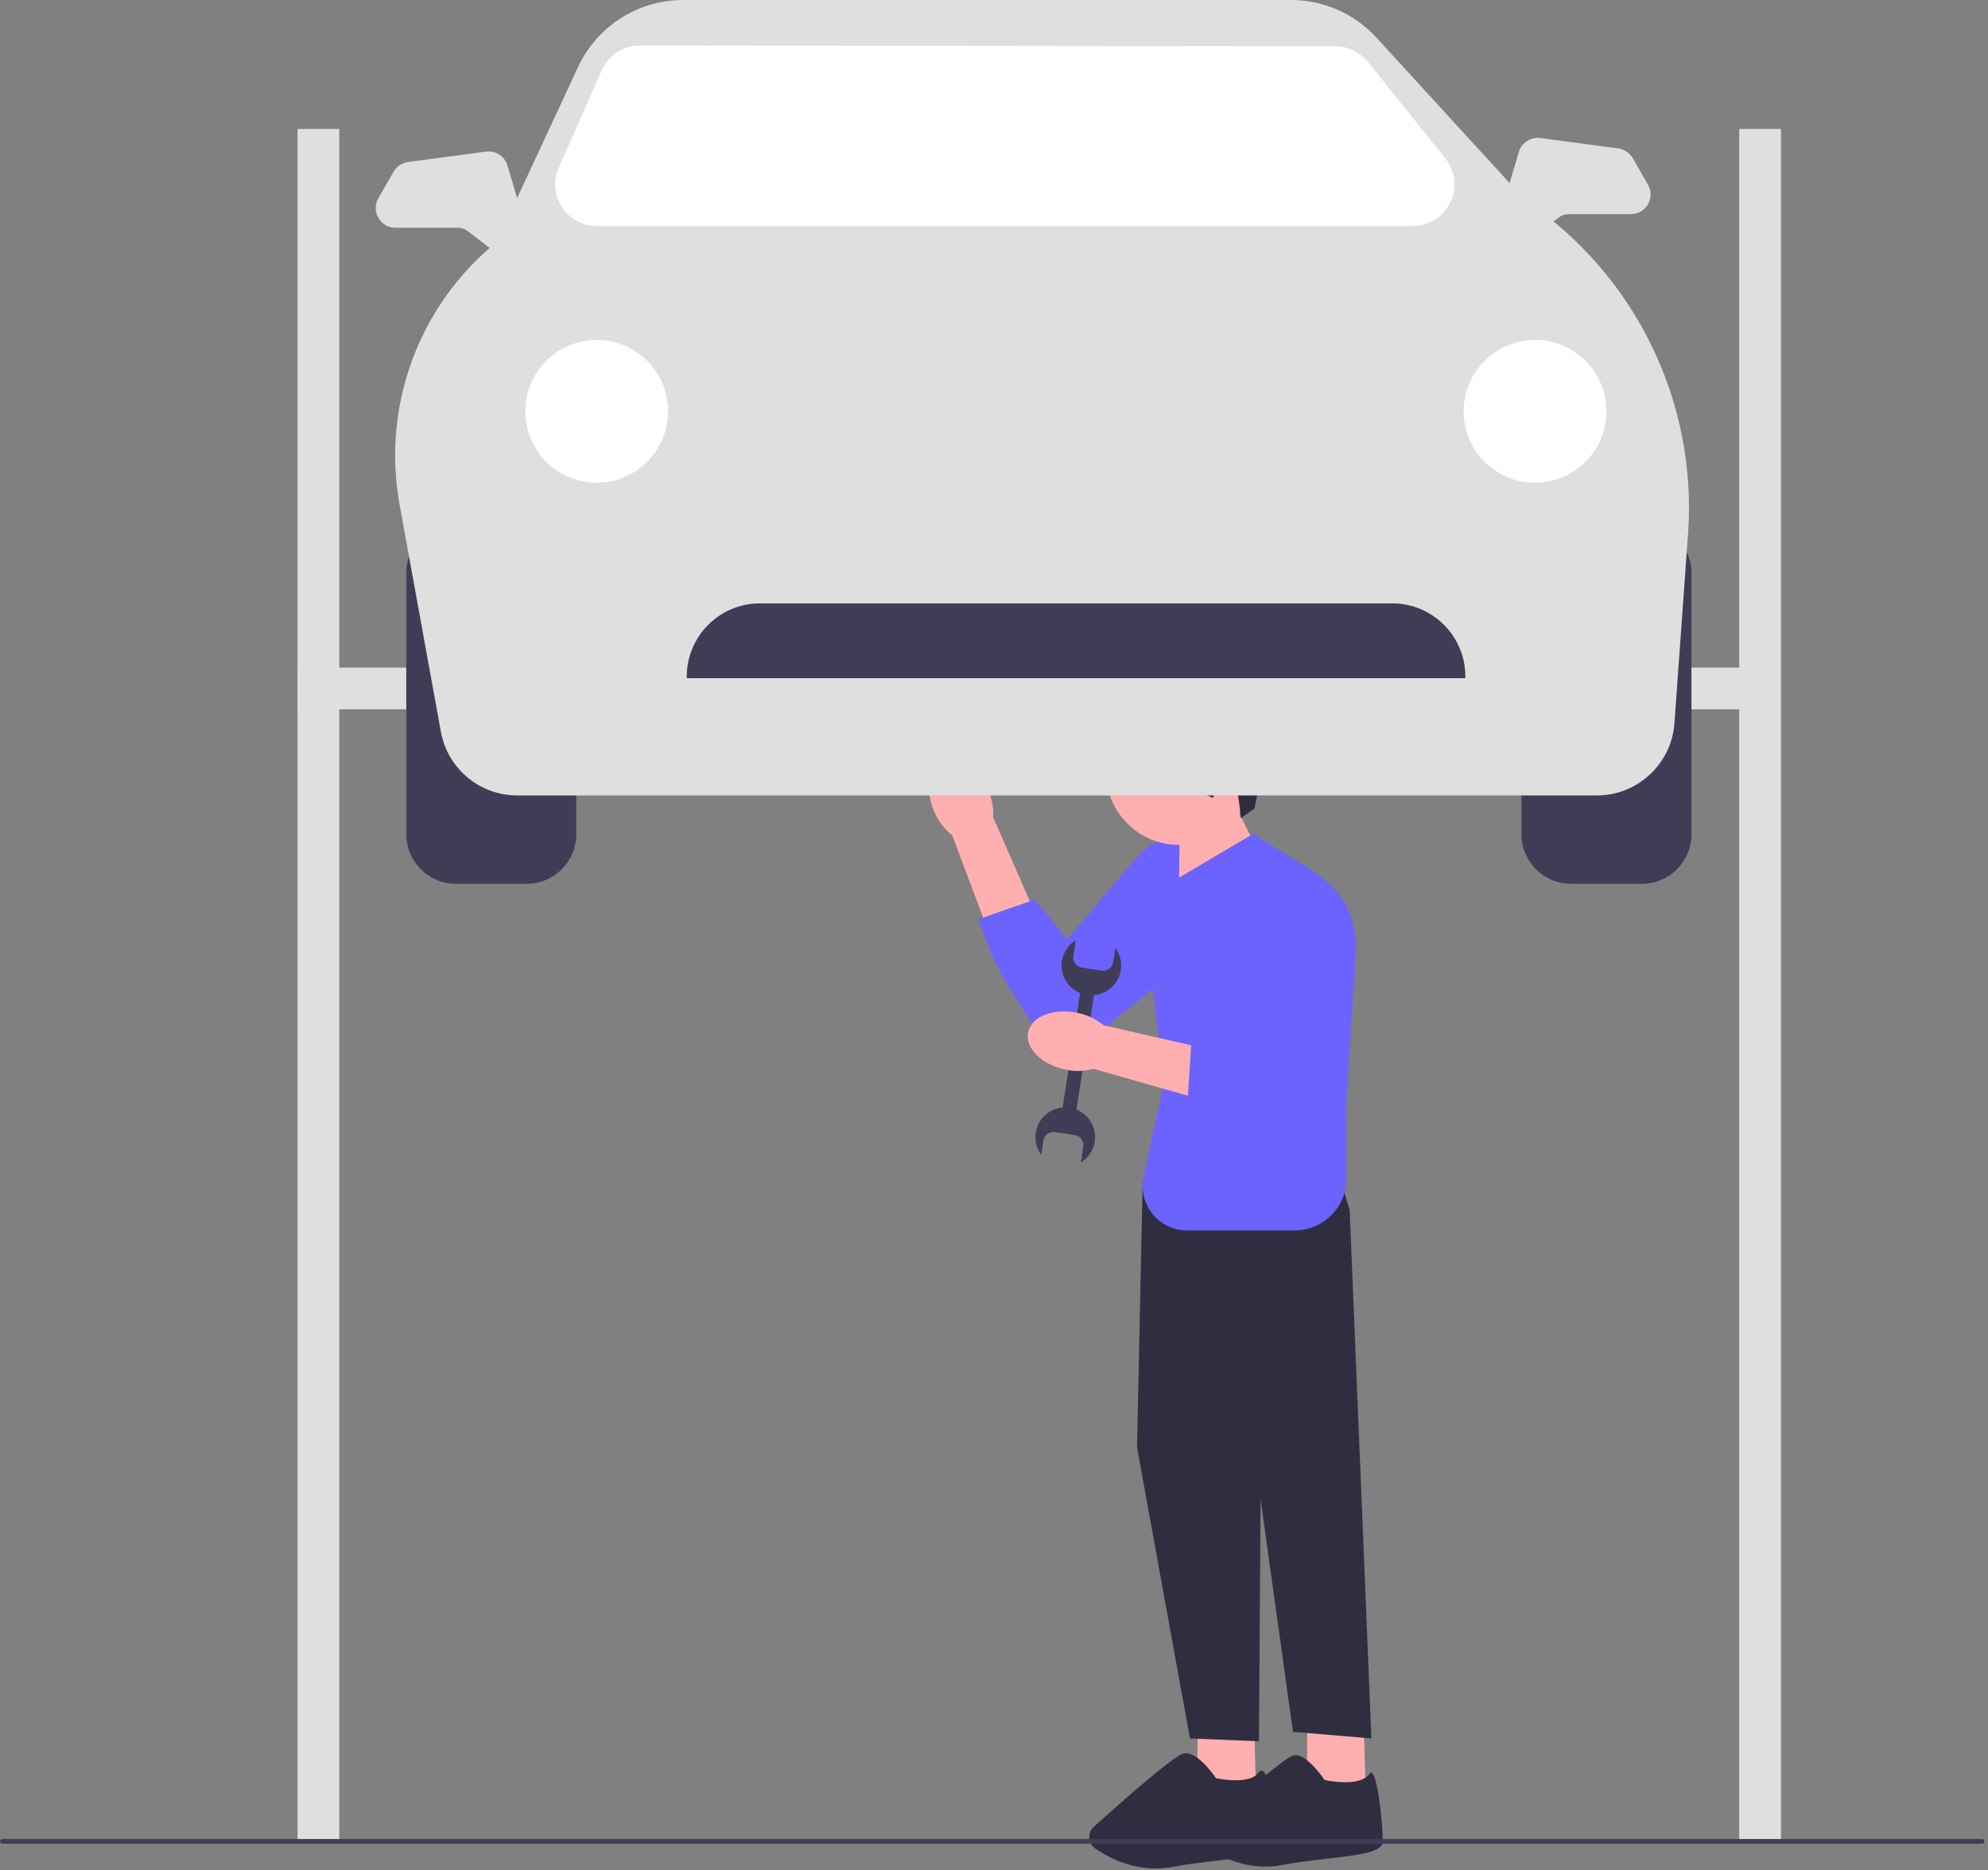 <svg width="524" height="493" viewBox="0 0 524 493" fill="none" xmlns="http://www.w3.org/2000/svg">
<rect x="0" y="0" width="524" height="493" fill="#808080" stroke="none"/>
<g id="undraw_automobile_repair_ywci 1">
<g id="person">
<g id="right_hand">
<path id="uuid-2dbd2d67-52d2-45fe-b410-d6387c9b42a0-360" d="M246.347 214.196C243.708 208.366 244.701 202.261 248.565 200.562C252.429 198.863 257.7 202.212 260.339 208.045C261.427 210.361 261.921 212.905 261.78 215.467L272.638 240.314L260.392 245.23L250.988 220.213C248.96 218.605 247.369 216.541 246.347 214.196Z" fill="#FFAFAF"/>
<path id="Vector" d="M321.387 224.746C328.007 230.988 327.592 241.638 320.507 247.347L285.812 275.302C282.025 278.353 276.405 277.275 274.016 273.039C264.898 258.278 263.18 257.468 257.88 242.34L272.825 237.112L281.251 247.663L299.648 225.961C305.207 219.402 315.131 218.847 321.387 224.746Z" fill="#6C63FF"/>
</g>
<g id="right_leg">
<path id="Vector_2" d="M315.642 451.324V471.752L331.088 472.25L330.444 451.324H315.642Z" fill="#FFAFAF"/>
<path id="Vector_3" d="M304.614 492.574C297.527 492.574 291.768 489.441 288.692 487.329C287.763 486.691 287.187 485.678 287.114 484.549C287.04 483.411 287.483 482.321 288.331 481.558C295.965 474.691 309.171 463.056 311.837 462.295C315.292 461.305 319.929 467.912 320.525 468.788C321.491 468.986 329.4 470.497 331.632 467.372C332.058 466.776 332.457 466.749 332.72 466.833C335.105 467.597 336.07 482.952 336.07 485.453C336.07 488.752 329.831 489.473 321.195 490.469C317.436 490.904 313.175 491.395 308.961 492.175C307.467 492.452 306.015 492.574 304.614 492.574Z" fill="#2F2E41"/>
<path id="Vector_4" d="M309.414 305.088L301.193 311.316L299.698 381.569L313.649 458.299L331.835 459.046L332.333 385.804L355.751 319.039L351.018 303.344L309.414 305.088Z" fill="#2F2E41"/>
</g>
<g id="left_leg">
<path id="Vector_5" d="M344.54 451.324V471.752L359.986 472.25L359.342 451.324H344.54Z" fill="#FFAFAF"/>
<path id="Vector_6" d="M341.484 462.69C341.275 462.69 341.071 462.717 340.872 462.773C338.085 463.57 321.949 477.976 317.07 482.372C316.467 482.915 316.147 483.691 316.191 484.5C316.235 485.306 316.636 486.038 317.291 486.509C320.991 489.174 328.571 493.389 337.769 491.686C341.999 490.902 346.269 490.409 350.036 489.975C358.101 489.043 364.47 488.308 364.47 485.453C364.47 480.61 363.138 467.844 361.466 467.307C361.314 467.261 361.139 467.378 360.936 467.662C358.378 471.242 349.592 469.337 349.22 469.255L349.122 469.233L349.066 469.149C349.021 469.081 344.719 462.69 341.484 462.69Z" fill="#2F2E41"/>
<path id="Vector_7" d="M347.779 317.046L355.751 319.039L361.481 458.299L340.803 456.555L327.102 358.151L347.779 317.046Z" fill="#2F2E41"/>
</g>
<g id="body">
<path id="Vector_8" d="M326.497 214.094L332.172 225.527L310.723 235.886L310.985 217.558L326.497 214.094Z" fill="#FFAFAF"/>
<path id="Vector_9" d="M310.669 231.429L330.459 219.735C344.973 229.914 357.06 232.296 357.444 250.019L354.77 292.297L354.926 310.505C354.992 318.149 348.814 324.381 341.17 324.381H312.911C305.433 324.381 299.861 317.481 301.436 310.171L306.771 285.401L301.074 237.126L310.669 231.429Z" fill="#6C63FF"/>
</g>
<g id="head">
<path id="Vector_10" d="M310.8 222.743C321.459 222.743 330.1 214.102 330.1 203.443C330.1 192.784 321.459 184.143 310.8 184.143C300.14 184.143 291.499 192.784 291.499 203.443C291.499 214.102 300.14 222.743 310.8 222.743Z" fill="#FFAFAF"/>
<path id="Vector_11" d="M330.647 213.154L327.078 215.71C327.078 215.71 326.028 204.568 324.58 204.074C323.131 203.579 321.176 206.147 321.176 206.147L319.749 210.33L315.028 208.363C315.028 208.363 309.563 205.419 307.631 204.76C305.699 204.1 305.992 198.503 305.992 198.503C305.992 198.503 282.802 201.678 286.287 188.309C286.287 188.309 287.486 178.474 290.054 180.429C292.622 182.384 292.657 177.543 292.657 177.543L298.475 176.294C298.475 176.294 306.459 165.539 322.207 174.688C337.956 183.837 330.647 213.154 330.647 213.154Z" fill="#2F2E41"/>
</g>
<g id="left_hand">
<path id="Vector_12" d="M290.368 255.875L285.154 255.08C283.698 254.858 282.689 253.486 282.91 252.03L283.548 247.847C281.655 249.017 280.266 250.974 279.905 253.346C279.348 257.004 281.415 260.45 284.696 261.792L280.134 291.737C280.122 291.812 280.125 291.886 280.122 291.96C276.581 292.254 273.57 294.932 273.011 298.599C272.684 300.748 273.261 302.826 274.457 304.448L275.031 300.68C275.253 299.224 276.626 298.215 278.082 298.436L283.295 299.231C284.751 299.453 285.761 300.825 285.539 302.281L284.902 306.464C286.794 305.294 288.183 303.337 288.544 300.965C289.103 297.299 287.026 293.845 283.733 292.51C283.753 292.438 283.777 292.369 283.788 292.294L288.35 262.349C291.882 262.045 294.881 259.371 295.439 255.712C295.766 253.563 295.189 251.485 293.992 249.863L293.418 253.631C293.197 255.087 291.824 256.096 290.368 255.875Z" fill="#3F3D56"/>
<path id="uuid-610469c6-e523-485c-9269-d5059242b223-361" d="M280.657 281.93C274.4 280.582 270.084 276.153 271.017 272.036C271.95 267.919 277.778 265.675 284.036 267.024C286.544 267.527 288.884 268.644 290.859 270.28L317.291 276.334L313.957 289.102L288.254 281.778C285.755 282.452 283.149 282.504 280.657 281.93Z" fill="#FFAFAF"/>
<path id="Vector_13" d="M333.778 227.889C342.734 226.281 351.048 232.95 351.421 242.041L353.251 286.56C353.45 291.419 349.241 295.295 344.415 294.695C327.126 293.243 328.34 295.013 313.027 290.273L314.053 274L328.322 273.784L321.822 246.086C319.857 237.715 325.315 229.408 333.778 227.889Z" fill="#6C63FF"/>
</g>
</g>
<g id="car">
<g id="car_on_lifter">
<path id="Vector_14" d="M187.429 187V176H78.429V187H187.429Z" fill="#DFDFDF"/>
<path id="Vector_15" d="M463.429 187V176H354.429V187H463.429Z" fill="#DFDFDF"/>
<path id="Vector_16" d="M138.811 138.008H120.176C112.948 138.008 107.09 143.867 107.09 151.094V219.914C107.09 227.141 112.948 233 120.176 233H138.811C146.038 233 151.897 227.141 151.897 219.914V151.094C151.897 143.867 146.038 138.008 138.811 138.008Z" fill="#3F3D56"/>
<path id="Vector_17" d="M432.749 138.008H414.114C406.887 138.008 401.028 143.867 401.028 151.094V219.914C401.028 227.141 406.887 233 414.114 233H432.749C439.977 233 445.836 227.141 445.836 219.914V151.094C445.836 143.867 439.977 138.008 432.749 138.008Z" fill="#3F3D56"/>
<path id="Vector_18" d="M420.938 209.7H136.338C126.443 209.7 117.977 202.634 116.207 192.9L105.323 133.039C100.59 107.005 110.397 80.482 130.923 63.792L152.384 17.619C157.359 6.915 168.199 0 180.002 0H340.318C348.841 0 357.029 3.606 362.784 9.893L402.219 52.979C431.069 72.42 447.437 106.045 444.94 140.747L441.346 190.707C440.58 201.357 431.616 209.7 420.938 209.7Z" fill="#DFDFDF"/>
<path id="Vector_19" d="M372.367 59.594H157.348C153.614 59.594 150.168 57.726 148.13 54.597C146.093 51.468 145.778 47.56 147.288 44.145L158.622 18.522C160.347 14.622 164.216 12.052 168.478 11.974L351.775 12.197C355.265 12.174 358.598 13.745 360.714 16.51L381.102 41.91C383.664 45.258 384.096 49.686 382.229 53.466C380.362 57.246 376.583 59.594 372.367 59.594Z" fill="white"/>
<path id="Vector_20" d="M386.241 178.783H181.022V178.335C181.022 167.71 189.665 159.067 200.29 159.067H366.974C377.598 159.067 386.241 167.71 386.241 178.335V178.783Z" fill="#3F3D56"/>
<path id="Vector_21" d="M133.939 67.739C132.829 67.739 131.716 67.386 130.782 66.672L123.268 60.927C122.522 60.356 121.593 60.042 120.654 60.042H104.245C102.367 60.042 100.685 59.073 99.744 57.447C98.804 55.823 98.8 53.881 99.735 52.254L103.741 45.275C104.541 43.881 105.97 42.922 107.563 42.709L128.093 39.972C130.652 39.632 133.034 41.178 133.766 43.65L138.926 61.064C139.494 62.981 138.898 65.081 137.408 66.416C136.426 67.295 135.184 67.739 133.939 67.739Z" fill="#DFDFDF"/>
<path id="Vector_22" d="M400.167 64.155C398.922 64.155 397.68 63.71 396.698 62.831C395.208 61.497 394.612 59.396 395.18 57.479L400.34 40.065C401.072 37.592 403.458 36.04 406.013 36.388L426.543 39.124C428.136 39.337 429.565 40.296 430.365 41.69L434.371 48.669C435.306 50.297 435.302 52.239 434.362 53.863C433.421 55.488 431.739 56.458 429.861 56.458H413.452C412.513 56.458 411.584 56.772 410.838 57.343L403.324 63.087C402.39 63.801 401.277 64.155 400.167 64.155Z" fill="#DFDFDF"/>
</g>
<g id="right_headlight">
<path id="Vector_23" d="M404.613 127.254C415.006 127.254 423.432 118.828 423.432 108.435C423.432 98.041 415.006 89.615 404.613 89.615C394.219 89.615 385.793 98.041 385.793 108.435C385.793 118.828 394.219 127.254 404.613 127.254Z" fill="white"/>
</g>
<g id="left_headlight">
<path id="Vector_24" d="M157.274 127.254C167.668 127.254 176.093 118.828 176.093 108.435C176.093 98.041 167.668 89.615 157.274 89.615C146.881 89.615 138.455 98.041 138.455 108.435C138.455 118.828 146.881 127.254 157.274 127.254Z" fill="white"/>
</g>
</g>
<g id="rack">
<path id="Vector_25" d="M89.429 34H78.429V485H89.429V34Z" fill="#DFDFDF"/>
<path id="Vector_26" d="M469.429 34H458.429V485H469.429V34Z" fill="#DFDFDF"/>
<path id="Vector_27" d="M0 485.439C0 485.782 0.275 486.057 0.618 486.057H522.43C522.773 486.057 523.048 485.782 523.048 485.439C523.048 485.096 522.773 484.821 522.43 484.821H0.618C0.275 484.821 0 485.096 0 485.439Z" fill="#3F3D56"/>
</g>
</g>
</svg>
